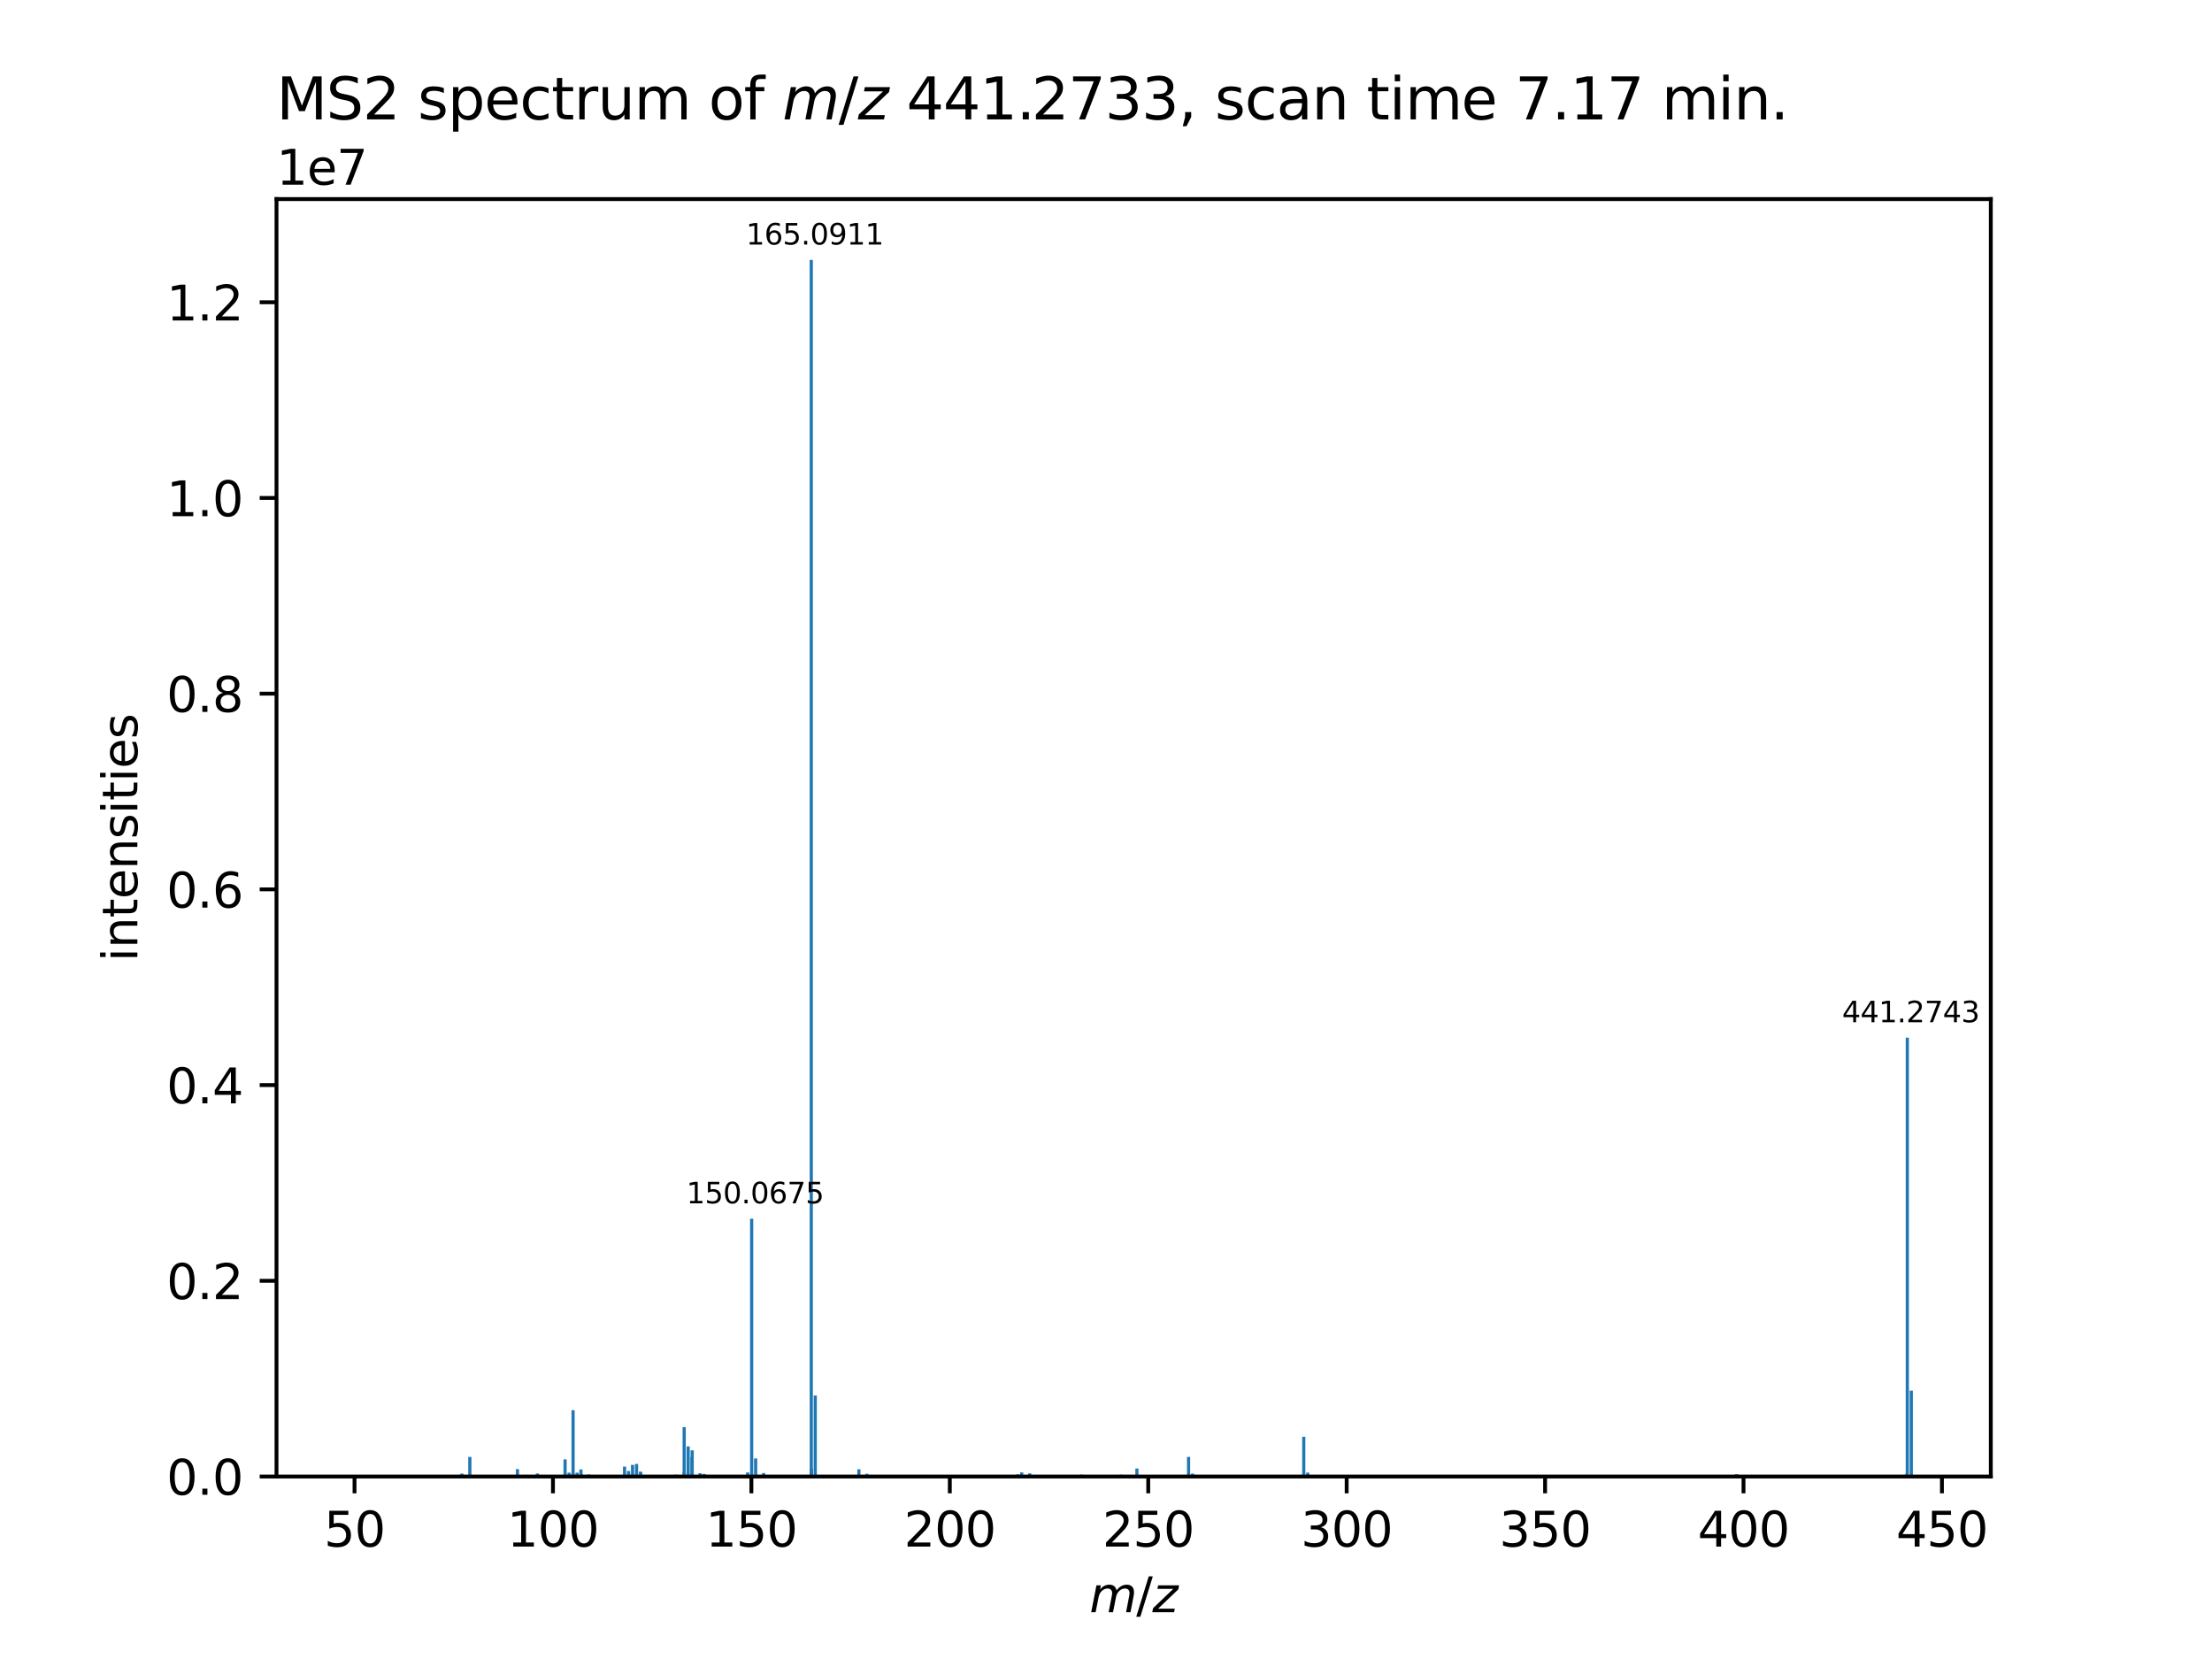 <?xml version="1.0" encoding="utf-8" standalone="no"?>
<!DOCTYPE svg PUBLIC "-//W3C//DTD SVG 1.1//EN"
  "http://www.w3.org/Graphics/SVG/1.1/DTD/svg11.dtd">
<svg xmlns:xlink="http://www.w3.org/1999/xlink" width="460.8pt" height="345.6pt" viewBox="0 0 460.8 345.6" xmlns="http://www.w3.org/2000/svg" version="1.1">
 <defs>
  <style type="text/css">*{stroke-linejoin: round; stroke-linecap: butt}</style>
 </defs>
 <g id="figure_1">
  <g id="patch_1">
   <path d="M 0 345.6 
L 460.8 345.6 
L 460.8 0 
L 0 0 
z
" style="fill: #ffffff"/>
  </g>
  <g id="axes_1">
   <g id="patch_2">
    <path d="M 57.6 307.584 
L 414.72 307.584 
L 414.72 41.472 
L 57.6 41.472 
z
" style="fill: #ffffff"/>
   </g>
   <g id="patch_3">
    <path d="M 73.833 307.584 
L 74.494 307.584 
L 74.494 307.479 
L 73.833 307.479 
z
" clip-path="url(#p7bfc37b407)" style="fill: #1f77b4"/>
   </g>
   <g id="patch_4">
    <path d="M 74.889 307.584 
L 75.551 307.584 
L 75.551 307.47 
L 74.889 307.47 
z
" clip-path="url(#p7bfc37b407)" style="fill: #1f77b4"/>
   </g>
   <g id="patch_5">
    <path d="M 77.675 307.584 
L 78.336 307.584 
L 78.336 307.438 
L 77.675 307.438 
z
" clip-path="url(#p7bfc37b407)" style="fill: #1f77b4"/>
   </g>
   <g id="patch_6">
    <path d="M 79.341 307.584 
L 80.002 307.584 
L 80.002 307.281 
L 79.341 307.281 
z
" clip-path="url(#p7bfc37b407)" style="fill: #1f77b4"/>
   </g>
   <g id="patch_7">
    <path d="M 84.735 307.584 
L 85.396 307.584 
L 85.396 307.323 
L 84.735 307.323 
z
" clip-path="url(#p7bfc37b407)" style="fill: #1f77b4"/>
   </g>
   <g id="patch_8">
    <path d="M 85.959 307.584 
L 86.62 307.584 
L 86.62 307.438 
L 85.959 307.438 
z
" clip-path="url(#p7bfc37b407)" style="fill: #1f77b4"/>
   </g>
   <g id="patch_9">
    <path d="M 87.625 307.584 
L 88.286 307.584 
L 88.286 307.377 
L 87.625 307.377 
z
" clip-path="url(#p7bfc37b407)" style="fill: #1f77b4"/>
   </g>
   <g id="patch_10">
    <path d="M 90.114 307.584 
L 90.775 307.584 
L 90.775 307.293 
L 90.114 307.293 
z
" clip-path="url(#p7bfc37b407)" style="fill: #1f77b4"/>
   </g>
   <g id="patch_11">
    <path d="M 91.78 307.584 
L 92.442 307.584 
L 92.442 307.321 
L 91.78 307.321 
z
" clip-path="url(#p7bfc37b407)" style="fill: #1f77b4"/>
   </g>
   <g id="patch_12">
    <path d="M 95.879 307.584 
L 96.541 307.584 
L 96.541 306.981 
L 95.879 306.981 
z
" clip-path="url(#p7bfc37b407)" style="fill: #1f77b4"/>
   </g>
   <g id="patch_13">
    <path d="M 96.713 307.584 
L 97.374 307.584 
L 97.374 307.45 
L 96.713 307.45 
z
" clip-path="url(#p7bfc37b407)" style="fill: #1f77b4"/>
   </g>
   <g id="patch_14">
    <path d="M 97.545 307.584 
L 98.207 307.584 
L 98.207 303.506 
L 97.545 303.506 
z
" clip-path="url(#p7bfc37b407)" style="fill: #1f77b4"/>
   </g>
   <g id="patch_15">
    <path d="M 99.212 307.584 
L 99.873 307.584 
L 99.873 307.294 
L 99.212 307.294 
z
" clip-path="url(#p7bfc37b407)" style="fill: #1f77b4"/>
   </g>
   <g id="patch_16">
    <path d="M 100.34 307.584 
L 101.001 307.584 
L 101.001 307.458 
L 100.34 307.458 
z
" clip-path="url(#p7bfc37b407)" style="fill: #1f77b4"/>
   </g>
   <g id="patch_17">
    <path d="M 106.632 307.584 
L 107.294 307.584 
L 107.294 307.408 
L 106.632 307.408 
z
" clip-path="url(#p7bfc37b407)" style="fill: #1f77b4"/>
   </g>
   <g id="patch_18">
    <path d="M 107.466 307.584 
L 108.127 307.584 
L 108.127 306.05 
L 107.466 306.05 
z
" clip-path="url(#p7bfc37b407)" style="fill: #1f77b4"/>
   </g>
   <g id="patch_19">
    <path d="M 109.132 307.584 
L 109.794 307.584 
L 109.794 307.232 
L 109.132 307.232 
z
" clip-path="url(#p7bfc37b407)" style="fill: #1f77b4"/>
   </g>
   <g id="patch_20">
    <path d="M 110.768 307.584 
L 111.43 307.584 
L 111.43 307.365 
L 110.768 307.365 
z
" clip-path="url(#p7bfc37b407)" style="fill: #1f77b4"/>
   </g>
   <g id="patch_21">
    <path d="M 110.798 307.584 
L 111.46 307.584 
L 111.46 307.417 
L 110.798 307.417 
z
" clip-path="url(#p7bfc37b407)" style="fill: #1f77b4"/>
   </g>
   <g id="patch_22">
    <path d="M 111.621 307.584 
L 112.283 307.584 
L 112.283 306.96 
L 111.621 306.96 
z
" clip-path="url(#p7bfc37b407)" style="fill: #1f77b4"/>
   </g>
   <g id="patch_23">
    <path d="M 117.381 307.584 
L 118.042 307.584 
L 118.042 307.347 
L 117.381 307.347 
z
" clip-path="url(#p7bfc37b407)" style="fill: #1f77b4"/>
   </g>
   <g id="patch_24">
    <path d="M 117.386 307.584 
L 118.048 307.584 
L 118.048 304.011 
L 117.386 304.011 
z
" clip-path="url(#p7bfc37b407)" style="fill: #1f77b4"/>
   </g>
   <g id="patch_25">
    <path d="M 118.22 307.584 
L 118.881 307.584 
L 118.881 306.779 
L 118.22 306.779 
z
" clip-path="url(#p7bfc37b407)" style="fill: #1f77b4"/>
   </g>
   <g id="patch_26">
    <path d="M 119.032 307.584 
L 119.693 307.584 
L 119.693 307.088 
L 119.032 307.088 
z
" clip-path="url(#p7bfc37b407)" style="fill: #1f77b4"/>
   </g>
   <g id="patch_27">
    <path d="M 119.053 307.584 
L 119.714 307.584 
L 119.714 293.77 
L 119.053 293.77 
z
" clip-path="url(#p7bfc37b407)" style="fill: #1f77b4"/>
   </g>
   <g id="patch_28">
    <path d="M 119.882 307.584 
L 120.544 307.584 
L 120.544 306.778 
L 119.882 306.778 
z
" clip-path="url(#p7bfc37b407)" style="fill: #1f77b4"/>
   </g>
   <g id="patch_29">
    <path d="M 120.689 307.584 
L 121.35 307.584 
L 121.35 306.104 
L 120.689 306.104 
z
" clip-path="url(#p7bfc37b407)" style="fill: #1f77b4"/>
   </g>
   <g id="patch_30">
    <path d="M 120.719 307.584 
L 121.38 307.584 
L 121.38 307.019 
L 120.719 307.019 
z
" clip-path="url(#p7bfc37b407)" style="fill: #1f77b4"/>
   </g>
   <g id="patch_31">
    <path d="M 121.522 307.584 
L 122.184 307.584 
L 122.184 307.329 
L 121.522 307.329 
z
" clip-path="url(#p7bfc37b407)" style="fill: #1f77b4"/>
   </g>
   <g id="patch_32">
    <path d="M 122.355 307.584 
L 123.017 307.584 
L 123.017 307.164 
L 122.355 307.164 
z
" clip-path="url(#p7bfc37b407)" style="fill: #1f77b4"/>
   </g>
   <g id="patch_33">
    <path d="M 123.208 307.584 
L 123.87 307.584 
L 123.87 307.292 
L 123.208 307.292 
z
" clip-path="url(#p7bfc37b407)" style="fill: #1f77b4"/>
   </g>
   <g id="patch_34">
    <path d="M 123.389 307.584 
L 124.051 307.584 
L 124.051 307.309 
L 123.389 307.309 
z
" clip-path="url(#p7bfc37b407)" style="fill: #1f77b4"/>
   </g>
   <g id="patch_35">
    <path d="M 128.973 307.584 
L 129.634 307.584 
L 129.634 307.441 
L 128.973 307.441 
z
" clip-path="url(#p7bfc37b407)" style="fill: #1f77b4"/>
   </g>
   <g id="patch_36">
    <path d="M 129.776 307.584 
L 130.438 307.584 
L 130.438 305.52 
L 129.776 305.52 
z
" clip-path="url(#p7bfc37b407)" style="fill: #1f77b4"/>
   </g>
   <g id="patch_37">
    <path d="M 130.61 307.584 
L 131.271 307.584 
L 131.271 306.442 
L 130.61 306.442 
z
" clip-path="url(#p7bfc37b407)" style="fill: #1f77b4"/>
   </g>
   <g id="patch_38">
    <path d="M 130.616 307.584 
L 131.277 307.584 
L 131.277 307.437 
L 130.616 307.437 
z
" clip-path="url(#p7bfc37b407)" style="fill: #1f77b4"/>
   </g>
   <g id="patch_39">
    <path d="M 130.618 307.584 
L 131.28 307.584 
L 131.28 307.453 
L 130.618 307.453 
z
" clip-path="url(#p7bfc37b407)" style="fill: #1f77b4"/>
   </g>
   <g id="patch_40">
    <path d="M 131.443 307.584 
L 132.104 307.584 
L 132.104 305.162 
L 131.443 305.162 
z
" clip-path="url(#p7bfc37b407)" style="fill: #1f77b4"/>
   </g>
   <g id="patch_41">
    <path d="M 132.276 307.584 
L 132.937 307.584 
L 132.937 304.966 
L 132.276 304.966 
z
" clip-path="url(#p7bfc37b407)" style="fill: #1f77b4"/>
   </g>
   <g id="patch_42">
    <path d="M 133.109 307.584 
L 133.77 307.584 
L 133.77 306.585 
L 133.109 306.585 
z
" clip-path="url(#p7bfc37b407)" style="fill: #1f77b4"/>
   </g>
   <g id="patch_43">
    <path d="M 133.129 307.584 
L 133.79 307.584 
L 133.79 306.665 
L 133.129 306.665 
z
" clip-path="url(#p7bfc37b407)" style="fill: #1f77b4"/>
   </g>
   <g id="patch_44">
    <path d="M 133.912 307.584 
L 134.574 307.584 
L 134.574 307.348 
L 133.912 307.348 
z
" clip-path="url(#p7bfc37b407)" style="fill: #1f77b4"/>
   </g>
   <g id="patch_45">
    <path d="M 134.745 307.584 
L 135.407 307.584 
L 135.407 307.365 
L 134.745 307.365 
z
" clip-path="url(#p7bfc37b407)" style="fill: #1f77b4"/>
   </g>
   <g id="patch_46">
    <path d="M 140.53 307.584 
L 141.191 307.584 
L 141.191 307.2 
L 140.53 307.2 
z
" clip-path="url(#p7bfc37b407)" style="fill: #1f77b4"/>
   </g>
   <g id="patch_47">
    <path d="M 141.363 307.584 
L 142.024 307.584 
L 142.024 307.366 
L 141.363 307.366 
z
" clip-path="url(#p7bfc37b407)" style="fill: #1f77b4"/>
   </g>
   <g id="patch_48">
    <path d="M 142.187 307.584 
L 142.849 307.584 
L 142.849 307.369 
L 142.187 307.369 
z
" clip-path="url(#p7bfc37b407)" style="fill: #1f77b4"/>
   </g>
   <g id="patch_49">
    <path d="M 142.196 307.584 
L 142.858 307.584 
L 142.858 297.294 
L 142.196 297.294 
z
" clip-path="url(#p7bfc37b407)" style="fill: #1f77b4"/>
   </g>
   <g id="patch_50">
    <path d="M 142.205 307.584 
L 142.866 307.584 
L 142.866 306.621 
L 142.205 306.621 
z
" clip-path="url(#p7bfc37b407)" style="fill: #1f77b4"/>
   </g>
   <g id="patch_51">
    <path d="M 143.029 307.584 
L 143.691 307.584 
L 143.691 301.312 
L 143.029 301.312 
z
" clip-path="url(#p7bfc37b407)" style="fill: #1f77b4"/>
   </g>
   <g id="patch_52">
    <path d="M 143.832 307.584 
L 144.494 307.584 
L 144.494 303.54 
L 143.832 303.54 
z
" clip-path="url(#p7bfc37b407)" style="fill: #1f77b4"/>
   </g>
   <g id="patch_53">
    <path d="M 143.862 307.584 
L 144.524 307.584 
L 144.524 302.136 
L 143.862 302.136 
z
" clip-path="url(#p7bfc37b407)" style="fill: #1f77b4"/>
   </g>
   <g id="patch_54">
    <path d="M 143.871 307.584 
L 144.532 307.584 
L 144.532 307.385 
L 143.871 307.385 
z
" clip-path="url(#p7bfc37b407)" style="fill: #1f77b4"/>
   </g>
   <g id="patch_55">
    <path d="M 144.664 307.584 
L 145.326 307.584 
L 145.326 307.377 
L 144.664 307.377 
z
" clip-path="url(#p7bfc37b407)" style="fill: #1f77b4"/>
   </g>
   <g id="patch_56">
    <path d="M 144.692 307.584 
L 145.354 307.584 
L 145.354 307.349 
L 144.692 307.349 
z
" clip-path="url(#p7bfc37b407)" style="fill: #1f77b4"/>
   </g>
   <g id="patch_57">
    <path d="M 145.499 307.584 
L 146.16 307.584 
L 146.16 306.892 
L 145.499 306.892 
z
" clip-path="url(#p7bfc37b407)" style="fill: #1f77b4"/>
   </g>
   <g id="patch_58">
    <path d="M 145.529 307.584 
L 146.19 307.584 
L 146.19 307.22 
L 145.529 307.22 
z
" clip-path="url(#p7bfc37b407)" style="fill: #1f77b4"/>
   </g>
   <g id="patch_59">
    <path d="M 146.332 307.584 
L 146.993 307.584 
L 146.993 307.04 
L 146.332 307.04 
z
" clip-path="url(#p7bfc37b407)" style="fill: #1f77b4"/>
   </g>
   <g id="patch_60">
    <path d="M 147.164 307.584 
L 147.826 307.584 
L 147.826 307.261 
L 147.164 307.261 
z
" clip-path="url(#p7bfc37b407)" style="fill: #1f77b4"/>
   </g>
   <g id="patch_61">
    <path d="M 155.419 307.584 
L 156.08 307.584 
L 156.08 306.728 
L 155.419 306.728 
z
" clip-path="url(#p7bfc37b407)" style="fill: #1f77b4"/>
   </g>
   <g id="patch_62">
    <path d="M 156.232 307.584 
L 156.894 307.584 
L 156.894 307.266 
L 156.232 307.266 
z
" clip-path="url(#p7bfc37b407)" style="fill: #1f77b4"/>
   </g>
   <g id="patch_63">
    <path d="M 156.236 307.584 
L 156.898 307.584 
L 156.898 307.344 
L 156.236 307.344 
z
" clip-path="url(#p7bfc37b407)" style="fill: #1f77b4"/>
   </g>
   <g id="patch_64">
    <path d="M 156.242 307.584 
L 156.903 307.584 
L 156.903 307.185 
L 156.242 307.185 
z
" clip-path="url(#p7bfc37b407)" style="fill: #1f77b4"/>
   </g>
   <g id="patch_65">
    <path d="M 156.252 307.584 
L 156.914 307.584 
L 156.914 253.881 
L 156.252 253.881 
z
" clip-path="url(#p7bfc37b407)" style="fill: #1f77b4"/>
   </g>
   <g id="patch_66">
    <path d="M 157.084 307.584 
L 157.745 307.584 
L 157.745 303.818 
L 157.084 303.818 
z
" clip-path="url(#p7bfc37b407)" style="fill: #1f77b4"/>
   </g>
   <g id="patch_67">
    <path d="M 157.125 307.584 
L 157.787 307.584 
L 157.787 307.418 
L 157.125 307.418 
z
" clip-path="url(#p7bfc37b407)" style="fill: #1f77b4"/>
   </g>
   <g id="patch_68">
    <path d="M 157.917 307.584 
L 158.579 307.584 
L 158.579 307.25 
L 157.917 307.25 
z
" clip-path="url(#p7bfc37b407)" style="fill: #1f77b4"/>
   </g>
   <g id="patch_69">
    <path d="M 158.751 307.584 
L 159.413 307.584 
L 159.413 306.855 
L 158.751 306.855 
z
" clip-path="url(#p7bfc37b407)" style="fill: #1f77b4"/>
   </g>
   <g id="patch_70">
    <path d="M 167.006 307.584 
L 167.667 307.584 
L 167.667 307.402 
L 167.006 307.402 
z
" clip-path="url(#p7bfc37b407)" style="fill: #1f77b4"/>
   </g>
   <g id="patch_71">
    <path d="M 167.839 307.584 
L 168.5 307.584 
L 168.5 307.396 
L 167.839 307.396 
z
" clip-path="url(#p7bfc37b407)" style="fill: #1f77b4"/>
   </g>
   <g id="patch_72">
    <path d="M 168.628 307.584 
L 169.289 307.584 
L 169.289 307.325 
L 168.628 307.325 
z
" clip-path="url(#p7bfc37b407)" style="fill: #1f77b4"/>
   </g>
   <g id="patch_73">
    <path d="M 168.649 307.584 
L 169.31 307.584 
L 169.31 306.063 
L 168.649 306.063 
z
" clip-path="url(#p7bfc37b407)" style="fill: #1f77b4"/>
   </g>
   <g id="patch_74">
    <path d="M 168.654 307.584 
L 169.315 307.584 
L 169.315 306.108 
L 168.654 306.108 
z
" clip-path="url(#p7bfc37b407)" style="fill: #1f77b4"/>
   </g>
   <g id="patch_75">
    <path d="M 168.673 307.584 
L 169.334 307.584 
L 169.334 54.144 
L 168.673 54.144 
z
" clip-path="url(#p7bfc37b407)" style="fill: #1f77b4"/>
   </g>
   <g id="patch_76">
    <path d="M 168.691 307.584 
L 169.353 307.584 
L 169.353 306.644 
L 168.691 306.644 
z
" clip-path="url(#p7bfc37b407)" style="fill: #1f77b4"/>
   </g>
   <g id="patch_77">
    <path d="M 168.697 307.584 
L 169.358 307.584 
L 169.358 306.014 
L 168.697 306.014 
z
" clip-path="url(#p7bfc37b407)" style="fill: #1f77b4"/>
   </g>
   <g id="patch_78">
    <path d="M 169.502 307.584 
L 170.163 307.584 
L 170.163 290.722 
L 169.502 290.722 
z
" clip-path="url(#p7bfc37b407)" style="fill: #1f77b4"/>
   </g>
   <g id="patch_79">
    <path d="M 178.593 307.584 
L 179.254 307.584 
L 179.254 306.081 
L 178.593 306.081 
z
" clip-path="url(#p7bfc37b407)" style="fill: #1f77b4"/>
   </g>
   <g id="patch_80">
    <path d="M 180.259 307.584 
L 180.921 307.584 
L 180.921 307.018 
L 180.259 307.018 
z
" clip-path="url(#p7bfc37b407)" style="fill: #1f77b4"/>
   </g>
   <g id="patch_81">
    <path d="M 186.867 307.584 
L 187.529 307.584 
L 187.529 307.387 
L 186.867 307.387 
z
" clip-path="url(#p7bfc37b407)" style="fill: #1f77b4"/>
   </g>
   <g id="patch_82">
    <path d="M 190.18 307.584 
L 190.841 307.584 
L 190.841 307.403 
L 190.18 307.403 
z
" clip-path="url(#p7bfc37b407)" style="fill: #1f77b4"/>
   </g>
   <g id="patch_83">
    <path d="M 191.846 307.584 
L 192.508 307.584 
L 192.508 307.252 
L 191.846 307.252 
z
" clip-path="url(#p7bfc37b407)" style="fill: #1f77b4"/>
   </g>
   <g id="patch_84">
    <path d="M 199.257 307.584 
L 199.918 307.584 
L 199.918 307.352 
L 199.257 307.352 
z
" clip-path="url(#p7bfc37b407)" style="fill: #1f77b4"/>
   </g>
   <g id="patch_85">
    <path d="M 211.676 307.584 
L 212.338 307.584 
L 212.338 307.144 
L 211.676 307.144 
z
" clip-path="url(#p7bfc37b407)" style="fill: #1f77b4"/>
   </g>
   <g id="patch_86">
    <path d="M 212.509 307.584 
L 213.171 307.584 
L 213.171 306.726 
L 212.509 306.726 
z
" clip-path="url(#p7bfc37b407)" style="fill: #1f77b4"/>
   </g>
   <g id="patch_87">
    <path d="M 214.176 307.584 
L 214.837 307.584 
L 214.837 306.929 
L 214.176 306.929 
z
" clip-path="url(#p7bfc37b407)" style="fill: #1f77b4"/>
   </g>
   <g id="patch_88">
    <path d="M 224.941 307.584 
L 225.602 307.584 
L 225.602 307.184 
L 224.941 307.184 
z
" clip-path="url(#p7bfc37b407)" style="fill: #1f77b4"/>
   </g>
   <g id="patch_89">
    <path d="M 233.195 307.584 
L 233.856 307.584 
L 233.856 307.215 
L 233.195 307.215 
z
" clip-path="url(#p7bfc37b407)" style="fill: #1f77b4"/>
   </g>
   <g id="patch_90">
    <path d="M 234.849 307.584 
L 235.51 307.584 
L 235.51 307.408 
L 234.849 307.408 
z
" clip-path="url(#p7bfc37b407)" style="fill: #1f77b4"/>
   </g>
   <g id="patch_91">
    <path d="M 236.507 307.584 
L 237.168 307.584 
L 237.168 305.928 
L 236.507 305.928 
z
" clip-path="url(#p7bfc37b407)" style="fill: #1f77b4"/>
   </g>
   <g id="patch_92">
    <path d="M 239.016 307.584 
L 239.677 307.584 
L 239.677 307.281 
L 239.016 307.281 
z
" clip-path="url(#p7bfc37b407)" style="fill: #1f77b4"/>
   </g>
   <g id="patch_93">
    <path d="M 247.271 307.584 
L 247.932 307.584 
L 247.932 303.501 
L 247.271 303.501 
z
" clip-path="url(#p7bfc37b407)" style="fill: #1f77b4"/>
   </g>
   <g id="patch_94">
    <path d="M 248.1 307.584 
L 248.761 307.584 
L 248.761 306.977 
L 248.1 306.977 
z
" clip-path="url(#p7bfc37b407)" style="fill: #1f77b4"/>
   </g>
   <g id="patch_95">
    <path d="M 271.245 307.584 
L 271.906 307.584 
L 271.906 307.454 
L 271.245 307.454 
z
" clip-path="url(#p7bfc37b407)" style="fill: #1f77b4"/>
   </g>
   <g id="patch_96">
    <path d="M 271.267 307.584 
L 271.928 307.584 
L 271.928 299.311 
L 271.267 299.311 
z
" clip-path="url(#p7bfc37b407)" style="fill: #1f77b4"/>
   </g>
   <g id="patch_97">
    <path d="M 272.096 307.584 
L 272.758 307.584 
L 272.758 306.767 
L 272.096 306.767 
z
" clip-path="url(#p7bfc37b407)" style="fill: #1f77b4"/>
   </g>
   <g id="patch_98">
    <path d="M 315.088 307.584 
L 315.749 307.584 
L 315.749 307.439 
L 315.088 307.439 
z
" clip-path="url(#p7bfc37b407)" style="fill: #1f77b4"/>
   </g>
   <g id="patch_99">
    <path d="M 361.403 307.584 
L 362.065 307.584 
L 362.065 307.088 
L 361.403 307.088 
z
" clip-path="url(#p7bfc37b407)" style="fill: #1f77b4"/>
   </g>
   <g id="patch_100">
    <path d="M 396.159 307.584 
L 396.82 307.584 
L 396.82 307.317 
L 396.159 307.317 
z
" clip-path="url(#p7bfc37b407)" style="fill: #1f77b4"/>
   </g>
   <g id="patch_101">
    <path d="M 396.892 307.584 
L 397.554 307.584 
L 397.554 307 
L 396.892 307 
z
" clip-path="url(#p7bfc37b407)" style="fill: #1f77b4"/>
   </g>
   <g id="patch_102">
    <path d="M 396.915 307.584 
L 397.577 307.584 
L 397.577 307.143 
L 396.915 307.143 
z
" clip-path="url(#p7bfc37b407)" style="fill: #1f77b4"/>
   </g>
   <g id="patch_103">
    <path d="M 396.997 307.584 
L 397.658 307.584 
L 397.658 216.16 
L 396.997 216.16 
z
" clip-path="url(#p7bfc37b407)" style="fill: #1f77b4"/>
   </g>
   <g id="patch_104">
    <path d="M 397.13 307.584 
L 397.791 307.584 
L 397.791 307.364 
L 397.13 307.364 
z
" clip-path="url(#p7bfc37b407)" style="fill: #1f77b4"/>
   </g>
   <g id="patch_105">
    <path d="M 397.826 307.584 
L 398.487 307.584 
L 398.487 289.689 
L 397.826 289.689 
z
" clip-path="url(#p7bfc37b407)" style="fill: #1f77b4"/>
   </g>
   <g id="matplotlib.axis_1">
    <g id="xtick_1">
     <g id="line2d_1">
      <defs>
       <path id="m9e80aa3862" d="M 0 0 
L 0 3.5 
" style="stroke: #000000; stroke-width: 0.8"/>
      </defs>
      <g>
       <use xlink:href="#m9e80aa3862" x="73.856" y="307.584" style="stroke: #000000; stroke-width: 0.8"/>
      </g>
     </g>
     <g id="text_1">
      <!-- 50 -->
      <g transform="translate(67.494 322.182) scale(0.1 -0.1)">
       <defs>
        <path id="DejaVuSans-35" d="M 691 4666 
L 3169 4666 
L 3169 4134 
L 1269 4134 
L 1269 2991 
Q 1406 3038 1543 3061 
Q 1681 3084 1819 3084 
Q 2600 3084 3056 2656 
Q 3513 2228 3513 1497 
Q 3513 744 3044 326 
Q 2575 -91 1722 -91 
Q 1428 -91 1123 -41 
Q 819 9 494 109 
L 494 744 
Q 775 591 1075 516 
Q 1375 441 1709 441 
Q 2250 441 2565 725 
Q 2881 1009 2881 1497 
Q 2881 1984 2565 2268 
Q 2250 2553 1709 2553 
Q 1456 2553 1204 2497 
Q 953 2441 691 2322 
L 691 4666 
z
" transform="scale(0.016)"/>
        <path id="DejaVuSans-30" d="M 2034 4250 
Q 1547 4250 1301 3770 
Q 1056 3291 1056 2328 
Q 1056 1369 1301 889 
Q 1547 409 2034 409 
Q 2525 409 2770 889 
Q 3016 1369 3016 2328 
Q 3016 3291 2770 3770 
Q 2525 4250 2034 4250 
z
M 2034 4750 
Q 2819 4750 3233 4129 
Q 3647 3509 3647 2328 
Q 3647 1150 3233 529 
Q 2819 -91 2034 -91 
Q 1250 -91 836 529 
Q 422 1150 422 2328 
Q 422 3509 836 4129 
Q 1250 4750 2034 4750 
z
" transform="scale(0.016)"/>
       </defs>
       <use xlink:href="#DejaVuSans-35"/>
       <use xlink:href="#DejaVuSans-30" x="63.623"/>
      </g>
     </g>
    </g>
    <g id="xtick_2">
     <g id="line2d_2">
      <g>
       <use xlink:href="#m9e80aa3862" x="115.192" y="307.584" style="stroke: #000000; stroke-width: 0.8"/>
      </g>
     </g>
     <g id="text_2">
      <!-- 100 -->
      <g transform="translate(105.648 322.182) scale(0.1 -0.1)">
       <defs>
        <path id="DejaVuSans-31" d="M 794 531 
L 1825 531 
L 1825 4091 
L 703 3866 
L 703 4441 
L 1819 4666 
L 2450 4666 
L 2450 531 
L 3481 531 
L 3481 0 
L 794 0 
L 794 531 
z
" transform="scale(0.016)"/>
       </defs>
       <use xlink:href="#DejaVuSans-31"/>
       <use xlink:href="#DejaVuSans-30" x="63.623"/>
       <use xlink:href="#DejaVuSans-30" x="127.246"/>
      </g>
     </g>
    </g>
    <g id="xtick_3">
     <g id="line2d_3">
      <g>
       <use xlink:href="#m9e80aa3862" x="156.527" y="307.584" style="stroke: #000000; stroke-width: 0.8"/>
      </g>
     </g>
     <g id="text_3">
      <!-- 150 -->
      <g transform="translate(146.984 322.182) scale(0.1 -0.1)">
       <use xlink:href="#DejaVuSans-31"/>
       <use xlink:href="#DejaVuSans-35" x="63.623"/>
       <use xlink:href="#DejaVuSans-30" x="127.246"/>
      </g>
     </g>
    </g>
    <g id="xtick_4">
     <g id="line2d_4">
      <g>
       <use xlink:href="#m9e80aa3862" x="197.863" y="307.584" style="stroke: #000000; stroke-width: 0.8"/>
      </g>
     </g>
     <g id="text_4">
      <!-- 200 -->
      <g transform="translate(188.319 322.182) scale(0.1 -0.1)">
       <defs>
        <path id="DejaVuSans-32" d="M 1228 531 
L 3431 531 
L 3431 0 
L 469 0 
L 469 531 
Q 828 903 1448 1529 
Q 2069 2156 2228 2338 
Q 2531 2678 2651 2914 
Q 2772 3150 2772 3378 
Q 2772 3750 2511 3984 
Q 2250 4219 1831 4219 
Q 1534 4219 1204 4116 
Q 875 4013 500 3803 
L 500 4441 
Q 881 4594 1212 4672 
Q 1544 4750 1819 4750 
Q 2544 4750 2975 4387 
Q 3406 4025 3406 3419 
Q 3406 3131 3298 2873 
Q 3191 2616 2906 2266 
Q 2828 2175 2409 1742 
Q 1991 1309 1228 531 
z
" transform="scale(0.016)"/>
       </defs>
       <use xlink:href="#DejaVuSans-32"/>
       <use xlink:href="#DejaVuSans-30" x="63.623"/>
       <use xlink:href="#DejaVuSans-30" x="127.246"/>
      </g>
     </g>
    </g>
    <g id="xtick_5">
     <g id="line2d_5">
      <g>
       <use xlink:href="#m9e80aa3862" x="239.199" y="307.584" style="stroke: #000000; stroke-width: 0.8"/>
      </g>
     </g>
     <g id="text_5">
      <!-- 250 -->
      <g transform="translate(229.655 322.182) scale(0.1 -0.1)">
       <use xlink:href="#DejaVuSans-32"/>
       <use xlink:href="#DejaVuSans-35" x="63.623"/>
       <use xlink:href="#DejaVuSans-30" x="127.246"/>
      </g>
     </g>
    </g>
    <g id="xtick_6">
     <g id="line2d_6">
      <g>
       <use xlink:href="#m9e80aa3862" x="280.534" y="307.584" style="stroke: #000000; stroke-width: 0.8"/>
      </g>
     </g>
     <g id="text_6">
      <!-- 300 -->
      <g transform="translate(270.99 322.182) scale(0.1 -0.1)">
       <defs>
        <path id="DejaVuSans-33" d="M 2597 2516 
Q 3050 2419 3304 2112 
Q 3559 1806 3559 1356 
Q 3559 666 3084 287 
Q 2609 -91 1734 -91 
Q 1441 -91 1130 -33 
Q 819 25 488 141 
L 488 750 
Q 750 597 1062 519 
Q 1375 441 1716 441 
Q 2309 441 2620 675 
Q 2931 909 2931 1356 
Q 2931 1769 2642 2001 
Q 2353 2234 1838 2234 
L 1294 2234 
L 1294 2753 
L 1863 2753 
Q 2328 2753 2575 2939 
Q 2822 3125 2822 3475 
Q 2822 3834 2567 4026 
Q 2313 4219 1838 4219 
Q 1578 4219 1281 4162 
Q 984 4106 628 3988 
L 628 4550 
Q 988 4650 1302 4700 
Q 1616 4750 1894 4750 
Q 2613 4750 3031 4423 
Q 3450 4097 3450 3541 
Q 3450 3153 3228 2886 
Q 3006 2619 2597 2516 
z
" transform="scale(0.016)"/>
       </defs>
       <use xlink:href="#DejaVuSans-33"/>
       <use xlink:href="#DejaVuSans-30" x="63.623"/>
       <use xlink:href="#DejaVuSans-30" x="127.246"/>
      </g>
     </g>
    </g>
    <g id="xtick_7">
     <g id="line2d_7">
      <g>
       <use xlink:href="#m9e80aa3862" x="321.87" y="307.584" style="stroke: #000000; stroke-width: 0.8"/>
      </g>
     </g>
     <g id="text_7">
      <!-- 350 -->
      <g transform="translate(312.326 322.182) scale(0.1 -0.1)">
       <use xlink:href="#DejaVuSans-33"/>
       <use xlink:href="#DejaVuSans-35" x="63.623"/>
       <use xlink:href="#DejaVuSans-30" x="127.246"/>
      </g>
     </g>
    </g>
    <g id="xtick_8">
     <g id="line2d_8">
      <g>
       <use xlink:href="#m9e80aa3862" x="363.205" y="307.584" style="stroke: #000000; stroke-width: 0.8"/>
      </g>
     </g>
     <g id="text_8">
      <!-- 400 -->
      <g transform="translate(353.662 322.182) scale(0.1 -0.1)">
       <defs>
        <path id="DejaVuSans-34" d="M 2419 4116 
L 825 1625 
L 2419 1625 
L 2419 4116 
z
M 2253 4666 
L 3047 4666 
L 3047 1625 
L 3713 1625 
L 3713 1100 
L 3047 1100 
L 3047 0 
L 2419 0 
L 2419 1100 
L 313 1100 
L 313 1709 
L 2253 4666 
z
" transform="scale(0.016)"/>
       </defs>
       <use xlink:href="#DejaVuSans-34"/>
       <use xlink:href="#DejaVuSans-30" x="63.623"/>
       <use xlink:href="#DejaVuSans-30" x="127.246"/>
      </g>
     </g>
    </g>
    <g id="xtick_9">
     <g id="line2d_9">
      <g>
       <use xlink:href="#m9e80aa3862" x="404.541" y="307.584" style="stroke: #000000; stroke-width: 0.8"/>
      </g>
     </g>
     <g id="text_9">
      <!-- 450 -->
      <g transform="translate(394.997 322.182) scale(0.1 -0.1)">
       <use xlink:href="#DejaVuSans-34"/>
       <use xlink:href="#DejaVuSans-35" x="63.623"/>
       <use xlink:href="#DejaVuSans-30" x="127.246"/>
      </g>
     </g>
    </g>
    <g id="text_10">
     <!-- ${m/z}$ -->
     <g transform="translate(226.96 335.861) scale(0.1 -0.1)">
      <defs>
       <path id="DejaVuSans-Oblique-6d" d="M 5747 2113 
L 5338 0 
L 4763 0 
L 5166 2094 
Q 5191 2228 5203 2325 
Q 5216 2422 5216 2491 
Q 5216 2772 5059 2928 
Q 4903 3084 4622 3084 
Q 4203 3084 3875 2770 
Q 3547 2456 3450 1953 
L 3066 0 
L 2491 0 
L 2900 2094 
Q 2925 2209 2937 2307 
Q 2950 2406 2950 2484 
Q 2950 2769 2794 2926 
Q 2638 3084 2363 3084 
Q 1938 3084 1609 2770 
Q 1281 2456 1184 1953 
L 800 0 
L 225 0 
L 909 3500 
L 1484 3500 
L 1375 2956 
Q 1609 3263 1923 3423 
Q 2238 3584 2597 3584 
Q 2978 3584 3223 3384 
Q 3469 3184 3519 2828 
Q 3781 3197 4126 3390 
Q 4472 3584 4856 3584 
Q 5306 3584 5551 3325 
Q 5797 3066 5797 2591 
Q 5797 2488 5784 2364 
Q 5772 2241 5747 2113 
z
" transform="scale(0.016)"/>
       <path id="DejaVuSans-2f" d="M 1625 4666 
L 2156 4666 
L 531 -594 
L 0 -594 
L 1625 4666 
z
" transform="scale(0.016)"/>
       <path id="DejaVuSans-Oblique-7a" d="M 744 3500 
L 3475 3500 
L 3372 2975 
L 738 459 
L 2913 459 
L 2822 0 
L -19 0 
L 84 525 
L 2719 3041 
L 653 3041 
L 744 3500 
z
" transform="scale(0.016)"/>
      </defs>
      <use xlink:href="#DejaVuSans-Oblique-6d" transform="translate(0 0.094)"/>
      <use xlink:href="#DejaVuSans-2f" transform="translate(97.412 0.094)"/>
      <use xlink:href="#DejaVuSans-Oblique-7a" transform="translate(131.104 0.094)"/>
     </g>
    </g>
   </g>
   <g id="matplotlib.axis_2">
    <g id="ytick_1">
     <g id="line2d_10">
      <defs>
       <path id="m1d4ee949f9" d="M 0 0 
L -3.5 0 
" style="stroke: #000000; stroke-width: 0.8"/>
      </defs>
      <g>
       <use xlink:href="#m1d4ee949f9" x="57.6" y="307.584" style="stroke: #000000; stroke-width: 0.8"/>
      </g>
     </g>
     <g id="text_11">
      <!-- 0.0 -->
      <g transform="translate(34.697 311.383) scale(0.1 -0.1)">
       <defs>
        <path id="DejaVuSans-2e" d="M 684 794 
L 1344 794 
L 1344 0 
L 684 0 
L 684 794 
z
" transform="scale(0.016)"/>
       </defs>
       <use xlink:href="#DejaVuSans-30"/>
       <use xlink:href="#DejaVuSans-2e" x="63.623"/>
       <use xlink:href="#DejaVuSans-30" x="95.41"/>
      </g>
     </g>
    </g>
    <g id="ytick_2">
     <g id="line2d_11">
      <g>
       <use xlink:href="#m1d4ee949f9" x="57.6" y="266.814" style="stroke: #000000; stroke-width: 0.8"/>
      </g>
     </g>
     <g id="text_12">
      <!-- 0.2 -->
      <g transform="translate(34.697 270.613) scale(0.1 -0.1)">
       <use xlink:href="#DejaVuSans-30"/>
       <use xlink:href="#DejaVuSans-2e" x="63.623"/>
       <use xlink:href="#DejaVuSans-32" x="95.41"/>
      </g>
     </g>
    </g>
    <g id="ytick_3">
     <g id="line2d_12">
      <g>
       <use xlink:href="#m1d4ee949f9" x="57.6" y="226.044" style="stroke: #000000; stroke-width: 0.8"/>
      </g>
     </g>
     <g id="text_13">
      <!-- 0.4 -->
      <g transform="translate(34.697 229.843) scale(0.1 -0.1)">
       <use xlink:href="#DejaVuSans-30"/>
       <use xlink:href="#DejaVuSans-2e" x="63.623"/>
       <use xlink:href="#DejaVuSans-34" x="95.41"/>
      </g>
     </g>
    </g>
    <g id="ytick_4">
     <g id="line2d_13">
      <g>
       <use xlink:href="#m1d4ee949f9" x="57.6" y="185.274" style="stroke: #000000; stroke-width: 0.8"/>
      </g>
     </g>
     <g id="text_14">
      <!-- 0.6 -->
      <g transform="translate(34.697 189.073) scale(0.1 -0.1)">
       <defs>
        <path id="DejaVuSans-36" d="M 2113 2584 
Q 1688 2584 1439 2293 
Q 1191 2003 1191 1497 
Q 1191 994 1439 701 
Q 1688 409 2113 409 
Q 2538 409 2786 701 
Q 3034 994 3034 1497 
Q 3034 2003 2786 2293 
Q 2538 2584 2113 2584 
z
M 3366 4563 
L 3366 3988 
Q 3128 4100 2886 4159 
Q 2644 4219 2406 4219 
Q 1781 4219 1451 3797 
Q 1122 3375 1075 2522 
Q 1259 2794 1537 2939 
Q 1816 3084 2150 3084 
Q 2853 3084 3261 2657 
Q 3669 2231 3669 1497 
Q 3669 778 3244 343 
Q 2819 -91 2113 -91 
Q 1303 -91 875 529 
Q 447 1150 447 2328 
Q 447 3434 972 4092 
Q 1497 4750 2381 4750 
Q 2619 4750 2861 4703 
Q 3103 4656 3366 4563 
z
" transform="scale(0.016)"/>
       </defs>
       <use xlink:href="#DejaVuSans-30"/>
       <use xlink:href="#DejaVuSans-2e" x="63.623"/>
       <use xlink:href="#DejaVuSans-36" x="95.41"/>
      </g>
     </g>
    </g>
    <g id="ytick_5">
     <g id="line2d_14">
      <g>
       <use xlink:href="#m1d4ee949f9" x="57.6" y="144.504" style="stroke: #000000; stroke-width: 0.8"/>
      </g>
     </g>
     <g id="text_15">
      <!-- 0.8 -->
      <g transform="translate(34.697 148.304) scale(0.1 -0.1)">
       <defs>
        <path id="DejaVuSans-38" d="M 2034 2216 
Q 1584 2216 1326 1975 
Q 1069 1734 1069 1313 
Q 1069 891 1326 650 
Q 1584 409 2034 409 
Q 2484 409 2743 651 
Q 3003 894 3003 1313 
Q 3003 1734 2745 1975 
Q 2488 2216 2034 2216 
z
M 1403 2484 
Q 997 2584 770 2862 
Q 544 3141 544 3541 
Q 544 4100 942 4425 
Q 1341 4750 2034 4750 
Q 2731 4750 3128 4425 
Q 3525 4100 3525 3541 
Q 3525 3141 3298 2862 
Q 3072 2584 2669 2484 
Q 3125 2378 3379 2068 
Q 3634 1759 3634 1313 
Q 3634 634 3220 271 
Q 2806 -91 2034 -91 
Q 1263 -91 848 271 
Q 434 634 434 1313 
Q 434 1759 690 2068 
Q 947 2378 1403 2484 
z
M 1172 3481 
Q 1172 3119 1398 2916 
Q 1625 2713 2034 2713 
Q 2441 2713 2670 2916 
Q 2900 3119 2900 3481 
Q 2900 3844 2670 4047 
Q 2441 4250 2034 4250 
Q 1625 4250 1398 4047 
Q 1172 3844 1172 3481 
z
" transform="scale(0.016)"/>
       </defs>
       <use xlink:href="#DejaVuSans-30"/>
       <use xlink:href="#DejaVuSans-2e" x="63.623"/>
       <use xlink:href="#DejaVuSans-38" x="95.41"/>
      </g>
     </g>
    </g>
    <g id="ytick_6">
     <g id="line2d_15">
      <g>
       <use xlink:href="#m1d4ee949f9" x="57.6" y="103.734" style="stroke: #000000; stroke-width: 0.8"/>
      </g>
     </g>
     <g id="text_16">
      <!-- 1.0 -->
      <g transform="translate(34.697 107.534) scale(0.1 -0.1)">
       <use xlink:href="#DejaVuSans-31"/>
       <use xlink:href="#DejaVuSans-2e" x="63.623"/>
       <use xlink:href="#DejaVuSans-30" x="95.41"/>
      </g>
     </g>
    </g>
    <g id="ytick_7">
     <g id="line2d_16">
      <g>
       <use xlink:href="#m1d4ee949f9" x="57.6" y="62.964" style="stroke: #000000; stroke-width: 0.8"/>
      </g>
     </g>
     <g id="text_17">
      <!-- 1.2 -->
      <g transform="translate(34.697 66.764) scale(0.1 -0.1)">
       <use xlink:href="#DejaVuSans-31"/>
       <use xlink:href="#DejaVuSans-2e" x="63.623"/>
       <use xlink:href="#DejaVuSans-32" x="95.41"/>
      </g>
     </g>
    </g>
    <g id="text_18">
     <!-- intensities -->
     <g transform="translate(28.617 200.315) rotate(-90) scale(0.1 -0.1)">
      <defs>
       <path id="DejaVuSans-69" d="M 603 3500 
L 1178 3500 
L 1178 0 
L 603 0 
L 603 3500 
z
M 603 4863 
L 1178 4863 
L 1178 4134 
L 603 4134 
L 603 4863 
z
" transform="scale(0.016)"/>
       <path id="DejaVuSans-6e" d="M 3513 2113 
L 3513 0 
L 2938 0 
L 2938 2094 
Q 2938 2591 2744 2837 
Q 2550 3084 2163 3084 
Q 1697 3084 1428 2787 
Q 1159 2491 1159 1978 
L 1159 0 
L 581 0 
L 581 3500 
L 1159 3500 
L 1159 2956 
Q 1366 3272 1645 3428 
Q 1925 3584 2291 3584 
Q 2894 3584 3203 3211 
Q 3513 2838 3513 2113 
z
" transform="scale(0.016)"/>
       <path id="DejaVuSans-74" d="M 1172 4494 
L 1172 3500 
L 2356 3500 
L 2356 3053 
L 1172 3053 
L 1172 1153 
Q 1172 725 1289 603 
Q 1406 481 1766 481 
L 2356 481 
L 2356 0 
L 1766 0 
Q 1100 0 847 248 
Q 594 497 594 1153 
L 594 3053 
L 172 3053 
L 172 3500 
L 594 3500 
L 594 4494 
L 1172 4494 
z
" transform="scale(0.016)"/>
       <path id="DejaVuSans-65" d="M 3597 1894 
L 3597 1613 
L 953 1613 
Q 991 1019 1311 708 
Q 1631 397 2203 397 
Q 2534 397 2845 478 
Q 3156 559 3463 722 
L 3463 178 
Q 3153 47 2828 -22 
Q 2503 -91 2169 -91 
Q 1331 -91 842 396 
Q 353 884 353 1716 
Q 353 2575 817 3079 
Q 1281 3584 2069 3584 
Q 2775 3584 3186 3129 
Q 3597 2675 3597 1894 
z
M 3022 2063 
Q 3016 2534 2758 2815 
Q 2500 3097 2075 3097 
Q 1594 3097 1305 2825 
Q 1016 2553 972 2059 
L 3022 2063 
z
" transform="scale(0.016)"/>
       <path id="DejaVuSans-73" d="M 2834 3397 
L 2834 2853 
Q 2591 2978 2328 3040 
Q 2066 3103 1784 3103 
Q 1356 3103 1142 2972 
Q 928 2841 928 2578 
Q 928 2378 1081 2264 
Q 1234 2150 1697 2047 
L 1894 2003 
Q 2506 1872 2764 1633 
Q 3022 1394 3022 966 
Q 3022 478 2636 193 
Q 2250 -91 1575 -91 
Q 1294 -91 989 -36 
Q 684 19 347 128 
L 347 722 
Q 666 556 975 473 
Q 1284 391 1588 391 
Q 1994 391 2212 530 
Q 2431 669 2431 922 
Q 2431 1156 2273 1281 
Q 2116 1406 1581 1522 
L 1381 1569 
Q 847 1681 609 1914 
Q 372 2147 372 2553 
Q 372 3047 722 3315 
Q 1072 3584 1716 3584 
Q 2034 3584 2315 3537 
Q 2597 3491 2834 3397 
z
" transform="scale(0.016)"/>
      </defs>
      <use xlink:href="#DejaVuSans-69"/>
      <use xlink:href="#DejaVuSans-6e" x="27.783"/>
      <use xlink:href="#DejaVuSans-74" x="91.162"/>
      <use xlink:href="#DejaVuSans-65" x="130.371"/>
      <use xlink:href="#DejaVuSans-6e" x="191.895"/>
      <use xlink:href="#DejaVuSans-73" x="255.273"/>
      <use xlink:href="#DejaVuSans-69" x="307.373"/>
      <use xlink:href="#DejaVuSans-74" x="335.156"/>
      <use xlink:href="#DejaVuSans-69" x="374.365"/>
      <use xlink:href="#DejaVuSans-65" x="402.148"/>
      <use xlink:href="#DejaVuSans-73" x="463.672"/>
     </g>
    </g>
    <g id="text_19">
     <!-- 1e7 -->
     <g transform="translate(57.6 38.472) scale(0.1 -0.1)">
      <defs>
       <path id="DejaVuSans-37" d="M 525 4666 
L 3525 4666 
L 3525 4397 
L 1831 0 
L 1172 0 
L 2766 4134 
L 525 4134 
L 525 4666 
z
" transform="scale(0.016)"/>
      </defs>
      <use xlink:href="#DejaVuSans-31"/>
      <use xlink:href="#DejaVuSans-65" x="63.623"/>
      <use xlink:href="#DejaVuSans-37" x="125.146"/>
     </g>
    </g>
   </g>
   <g id="patch_106">
    <path d="M 57.6 307.584 
L 57.6 41.472 
" style="fill: none; stroke: #000000; stroke-width: 0.8; stroke-linejoin: miter; stroke-linecap: square"/>
   </g>
   <g id="patch_107">
    <path d="M 414.72 307.584 
L 414.72 41.472 
" style="fill: none; stroke: #000000; stroke-width: 0.8; stroke-linejoin: miter; stroke-linecap: square"/>
   </g>
   <g id="patch_108">
    <path d="M 57.6 307.584 
L 414.72 307.584 
" style="fill: none; stroke: #000000; stroke-width: 0.8; stroke-linejoin: miter; stroke-linecap: square"/>
   </g>
   <g id="patch_109">
    <path d="M 57.6 41.472 
L 414.72 41.472 
" style="fill: none; stroke: #000000; stroke-width: 0.8; stroke-linejoin: miter; stroke-linecap: square"/>
   </g>
   <g id="text_20">
    <!-- 150.0675 -->
    <g transform="translate(142.988 250.676) scale(0.06 -0.06)">
     <use xlink:href="#DejaVuSans-31"/>
     <use xlink:href="#DejaVuSans-35" x="63.623"/>
     <use xlink:href="#DejaVuSans-30" x="127.246"/>
     <use xlink:href="#DejaVuSans-2e" x="190.869"/>
     <use xlink:href="#DejaVuSans-30" x="222.656"/>
     <use xlink:href="#DejaVuSans-36" x="286.279"/>
     <use xlink:href="#DejaVuSans-37" x="349.902"/>
     <use xlink:href="#DejaVuSans-35" x="413.525"/>
    </g>
   </g>
   <g id="text_21">
    <!-- 165.0911 -->
    <g transform="translate(155.409 50.94) scale(0.06 -0.06)">
     <defs>
      <path id="DejaVuSans-39" d="M 703 97 
L 703 672 
Q 941 559 1184 500 
Q 1428 441 1663 441 
Q 2288 441 2617 861 
Q 2947 1281 2994 2138 
Q 2813 1869 2534 1725 
Q 2256 1581 1919 1581 
Q 1219 1581 811 2004 
Q 403 2428 403 3163 
Q 403 3881 828 4315 
Q 1253 4750 1959 4750 
Q 2769 4750 3195 4129 
Q 3622 3509 3622 2328 
Q 3622 1225 3098 567 
Q 2575 -91 1691 -91 
Q 1453 -91 1209 -44 
Q 966 3 703 97 
z
M 1959 2075 
Q 2384 2075 2632 2365 
Q 2881 2656 2881 3163 
Q 2881 3666 2632 3958 
Q 2384 4250 1959 4250 
Q 1534 4250 1286 3958 
Q 1038 3666 1038 3163 
Q 1038 2656 1286 2365 
Q 1534 2075 1959 2075 
z
" transform="scale(0.016)"/>
     </defs>
     <use xlink:href="#DejaVuSans-31"/>
     <use xlink:href="#DejaVuSans-36" x="63.623"/>
     <use xlink:href="#DejaVuSans-35" x="127.246"/>
     <use xlink:href="#DejaVuSans-2e" x="190.869"/>
     <use xlink:href="#DejaVuSans-30" x="222.656"/>
     <use xlink:href="#DejaVuSans-39" x="286.279"/>
     <use xlink:href="#DejaVuSans-31" x="349.902"/>
     <use xlink:href="#DejaVuSans-31" x="413.525"/>
    </g>
   </g>
   <g id="text_22">
    <!-- 441.2743 -->
    <g transform="translate(383.733 212.956) scale(0.06 -0.06)">
     <use xlink:href="#DejaVuSans-34"/>
     <use xlink:href="#DejaVuSans-34" x="63.623"/>
     <use xlink:href="#DejaVuSans-31" x="127.246"/>
     <use xlink:href="#DejaVuSans-2e" x="190.869"/>
     <use xlink:href="#DejaVuSans-32" x="222.656"/>
     <use xlink:href="#DejaVuSans-37" x="286.279"/>
     <use xlink:href="#DejaVuSans-34" x="349.902"/>
     <use xlink:href="#DejaVuSans-33" x="413.525"/>
    </g>
   </g>
   <g id="text_23">
    <!-- MS2 spectrum of ${m/z}$ 441.2733, scan time 7.17 min. -->
    <g transform="translate(57.6 24.874) scale(0.12 -0.12)">
     <defs>
      <path id="DejaVuSans-4d" d="M 628 4666 
L 1569 4666 
L 2759 1491 
L 3956 4666 
L 4897 4666 
L 4897 0 
L 4281 0 
L 4281 4097 
L 3078 897 
L 2444 897 
L 1241 4097 
L 1241 0 
L 628 0 
L 628 4666 
z
" transform="scale(0.016)"/>
      <path id="DejaVuSans-53" d="M 3425 4513 
L 3425 3897 
Q 3066 4069 2747 4153 
Q 2428 4238 2131 4238 
Q 1616 4238 1336 4038 
Q 1056 3838 1056 3469 
Q 1056 3159 1242 3001 
Q 1428 2844 1947 2747 
L 2328 2669 
Q 3034 2534 3370 2195 
Q 3706 1856 3706 1288 
Q 3706 609 3251 259 
Q 2797 -91 1919 -91 
Q 1588 -91 1214 -16 
Q 841 59 441 206 
L 441 856 
Q 825 641 1194 531 
Q 1563 422 1919 422 
Q 2459 422 2753 634 
Q 3047 847 3047 1241 
Q 3047 1584 2836 1778 
Q 2625 1972 2144 2069 
L 1759 2144 
Q 1053 2284 737 2584 
Q 422 2884 422 3419 
Q 422 4038 858 4394 
Q 1294 4750 2059 4750 
Q 2388 4750 2728 4690 
Q 3069 4631 3425 4513 
z
" transform="scale(0.016)"/>
      <path id="DejaVuSans-20" transform="scale(0.016)"/>
      <path id="DejaVuSans-70" d="M 1159 525 
L 1159 -1331 
L 581 -1331 
L 581 3500 
L 1159 3500 
L 1159 2969 
Q 1341 3281 1617 3432 
Q 1894 3584 2278 3584 
Q 2916 3584 3314 3078 
Q 3713 2572 3713 1747 
Q 3713 922 3314 415 
Q 2916 -91 2278 -91 
Q 1894 -91 1617 61 
Q 1341 213 1159 525 
z
M 3116 1747 
Q 3116 2381 2855 2742 
Q 2594 3103 2138 3103 
Q 1681 3103 1420 2742 
Q 1159 2381 1159 1747 
Q 1159 1113 1420 752 
Q 1681 391 2138 391 
Q 2594 391 2855 752 
Q 3116 1113 3116 1747 
z
" transform="scale(0.016)"/>
      <path id="DejaVuSans-63" d="M 3122 3366 
L 3122 2828 
Q 2878 2963 2633 3030 
Q 2388 3097 2138 3097 
Q 1578 3097 1268 2742 
Q 959 2388 959 1747 
Q 959 1106 1268 751 
Q 1578 397 2138 397 
Q 2388 397 2633 464 
Q 2878 531 3122 666 
L 3122 134 
Q 2881 22 2623 -34 
Q 2366 -91 2075 -91 
Q 1284 -91 818 406 
Q 353 903 353 1747 
Q 353 2603 823 3093 
Q 1294 3584 2113 3584 
Q 2378 3584 2631 3529 
Q 2884 3475 3122 3366 
z
" transform="scale(0.016)"/>
      <path id="DejaVuSans-72" d="M 2631 2963 
Q 2534 3019 2420 3045 
Q 2306 3072 2169 3072 
Q 1681 3072 1420 2755 
Q 1159 2438 1159 1844 
L 1159 0 
L 581 0 
L 581 3500 
L 1159 3500 
L 1159 2956 
Q 1341 3275 1631 3429 
Q 1922 3584 2338 3584 
Q 2397 3584 2469 3576 
Q 2541 3569 2628 3553 
L 2631 2963 
z
" transform="scale(0.016)"/>
      <path id="DejaVuSans-75" d="M 544 1381 
L 544 3500 
L 1119 3500 
L 1119 1403 
Q 1119 906 1312 657 
Q 1506 409 1894 409 
Q 2359 409 2629 706 
Q 2900 1003 2900 1516 
L 2900 3500 
L 3475 3500 
L 3475 0 
L 2900 0 
L 2900 538 
Q 2691 219 2414 64 
Q 2138 -91 1772 -91 
Q 1169 -91 856 284 
Q 544 659 544 1381 
z
M 1991 3584 
L 1991 3584 
z
" transform="scale(0.016)"/>
      <path id="DejaVuSans-6d" d="M 3328 2828 
Q 3544 3216 3844 3400 
Q 4144 3584 4550 3584 
Q 5097 3584 5394 3201 
Q 5691 2819 5691 2113 
L 5691 0 
L 5113 0 
L 5113 2094 
Q 5113 2597 4934 2840 
Q 4756 3084 4391 3084 
Q 3944 3084 3684 2787 
Q 3425 2491 3425 1978 
L 3425 0 
L 2847 0 
L 2847 2094 
Q 2847 2600 2669 2842 
Q 2491 3084 2119 3084 
Q 1678 3084 1418 2786 
Q 1159 2488 1159 1978 
L 1159 0 
L 581 0 
L 581 3500 
L 1159 3500 
L 1159 2956 
Q 1356 3278 1631 3431 
Q 1906 3584 2284 3584 
Q 2666 3584 2933 3390 
Q 3200 3197 3328 2828 
z
" transform="scale(0.016)"/>
      <path id="DejaVuSans-6f" d="M 1959 3097 
Q 1497 3097 1228 2736 
Q 959 2375 959 1747 
Q 959 1119 1226 758 
Q 1494 397 1959 397 
Q 2419 397 2687 759 
Q 2956 1122 2956 1747 
Q 2956 2369 2687 2733 
Q 2419 3097 1959 3097 
z
M 1959 3584 
Q 2709 3584 3137 3096 
Q 3566 2609 3566 1747 
Q 3566 888 3137 398 
Q 2709 -91 1959 -91 
Q 1206 -91 779 398 
Q 353 888 353 1747 
Q 353 2609 779 3096 
Q 1206 3584 1959 3584 
z
" transform="scale(0.016)"/>
      <path id="DejaVuSans-66" d="M 2375 4863 
L 2375 4384 
L 1825 4384 
Q 1516 4384 1395 4259 
Q 1275 4134 1275 3809 
L 1275 3500 
L 2222 3500 
L 2222 3053 
L 1275 3053 
L 1275 0 
L 697 0 
L 697 3053 
L 147 3053 
L 147 3500 
L 697 3500 
L 697 3744 
Q 697 4328 969 4595 
Q 1241 4863 1831 4863 
L 2375 4863 
z
" transform="scale(0.016)"/>
      <path id="DejaVuSans-2c" d="M 750 794 
L 1409 794 
L 1409 256 
L 897 -744 
L 494 -744 
L 750 256 
L 750 794 
z
" transform="scale(0.016)"/>
      <path id="DejaVuSans-61" d="M 2194 1759 
Q 1497 1759 1228 1600 
Q 959 1441 959 1056 
Q 959 750 1161 570 
Q 1363 391 1709 391 
Q 2188 391 2477 730 
Q 2766 1069 2766 1631 
L 2766 1759 
L 2194 1759 
z
M 3341 1997 
L 3341 0 
L 2766 0 
L 2766 531 
Q 2569 213 2275 61 
Q 1981 -91 1556 -91 
Q 1019 -91 701 211 
Q 384 513 384 1019 
Q 384 1609 779 1909 
Q 1175 2209 1959 2209 
L 2766 2209 
L 2766 2266 
Q 2766 2663 2505 2880 
Q 2244 3097 1772 3097 
Q 1472 3097 1187 3025 
Q 903 2953 641 2809 
L 641 3341 
Q 956 3463 1253 3523 
Q 1550 3584 1831 3584 
Q 2591 3584 2966 3190 
Q 3341 2797 3341 1997 
z
" transform="scale(0.016)"/>
     </defs>
     <use xlink:href="#DejaVuSans-4d" transform="translate(0 0.016)"/>
     <use xlink:href="#DejaVuSans-53" transform="translate(86.279 0.016)"/>
     <use xlink:href="#DejaVuSans-32" transform="translate(149.756 0.016)"/>
     <use xlink:href="#DejaVuSans-20" transform="translate(213.379 0.016)"/>
     <use xlink:href="#DejaVuSans-73" transform="translate(245.166 0.016)"/>
     <use xlink:href="#DejaVuSans-70" transform="translate(297.266 0.016)"/>
     <use xlink:href="#DejaVuSans-65" transform="translate(360.742 0.016)"/>
     <use xlink:href="#DejaVuSans-63" transform="translate(422.266 0.016)"/>
     <use xlink:href="#DejaVuSans-74" transform="translate(477.246 0.016)"/>
     <use xlink:href="#DejaVuSans-72" transform="translate(516.455 0.016)"/>
     <use xlink:href="#DejaVuSans-75" transform="translate(557.568 0.016)"/>
     <use xlink:href="#DejaVuSans-6d" transform="translate(620.947 0.016)"/>
     <use xlink:href="#DejaVuSans-20" transform="translate(718.359 0.016)"/>
     <use xlink:href="#DejaVuSans-6f" transform="translate(750.146 0.016)"/>
     <use xlink:href="#DejaVuSans-66" transform="translate(811.328 0.016)"/>
     <use xlink:href="#DejaVuSans-20" transform="translate(846.533 0.016)"/>
     <use xlink:href="#DejaVuSans-Oblique-6d" transform="translate(878.32 0.016)"/>
     <use xlink:href="#DejaVuSans-2f" transform="translate(975.732 0.016)"/>
     <use xlink:href="#DejaVuSans-Oblique-7a" transform="translate(1009.424 0.016)"/>
     <use xlink:href="#DejaVuSans-20" transform="translate(1061.914 0.016)"/>
     <use xlink:href="#DejaVuSans-34" transform="translate(1093.701 0.016)"/>
     <use xlink:href="#DejaVuSans-34" transform="translate(1157.324 0.016)"/>
     <use xlink:href="#DejaVuSans-31" transform="translate(1220.947 0.016)"/>
     <use xlink:href="#DejaVuSans-2e" transform="translate(1284.57 0.016)"/>
     <use xlink:href="#DejaVuSans-32" transform="translate(1310.857 0.016)"/>
     <use xlink:href="#DejaVuSans-37" transform="translate(1374.48 0.016)"/>
     <use xlink:href="#DejaVuSans-33" transform="translate(1438.104 0.016)"/>
     <use xlink:href="#DejaVuSans-33" transform="translate(1501.727 0.016)"/>
     <use xlink:href="#DejaVuSans-2c" transform="translate(1565.35 0.016)"/>
     <use xlink:href="#DejaVuSans-20" transform="translate(1597.137 0.016)"/>
     <use xlink:href="#DejaVuSans-73" transform="translate(1628.924 0.016)"/>
     <use xlink:href="#DejaVuSans-63" transform="translate(1681.023 0.016)"/>
     <use xlink:href="#DejaVuSans-61" transform="translate(1736.004 0.016)"/>
     <use xlink:href="#DejaVuSans-6e" transform="translate(1797.283 0.016)"/>
     <use xlink:href="#DejaVuSans-20" transform="translate(1860.662 0.016)"/>
     <use xlink:href="#DejaVuSans-74" transform="translate(1892.449 0.016)"/>
     <use xlink:href="#DejaVuSans-69" transform="translate(1931.658 0.016)"/>
     <use xlink:href="#DejaVuSans-6d" transform="translate(1959.441 0.016)"/>
     <use xlink:href="#DejaVuSans-65" transform="translate(2056.854 0.016)"/>
     <use xlink:href="#DejaVuSans-20" transform="translate(2118.377 0.016)"/>
     <use xlink:href="#DejaVuSans-37" transform="translate(2150.164 0.016)"/>
     <use xlink:href="#DejaVuSans-2e" transform="translate(2213.787 0.016)"/>
     <use xlink:href="#DejaVuSans-31" transform="translate(2245.574 0.016)"/>
     <use xlink:href="#DejaVuSans-37" transform="translate(2309.197 0.016)"/>
     <use xlink:href="#DejaVuSans-20" transform="translate(2372.82 0.016)"/>
     <use xlink:href="#DejaVuSans-6d" transform="translate(2404.607 0.016)"/>
     <use xlink:href="#DejaVuSans-69" transform="translate(2502.02 0.016)"/>
     <use xlink:href="#DejaVuSans-6e" transform="translate(2529.803 0.016)"/>
     <use xlink:href="#DejaVuSans-2e" transform="translate(2593.182 0.016)"/>
    </g>
   </g>
  </g>
 </g>
 <defs>
  <clipPath id="p7bfc37b407">
   <rect x="57.6" y="41.472" width="357.12" height="266.112"/>
  </clipPath>
 </defs>
</svg>
